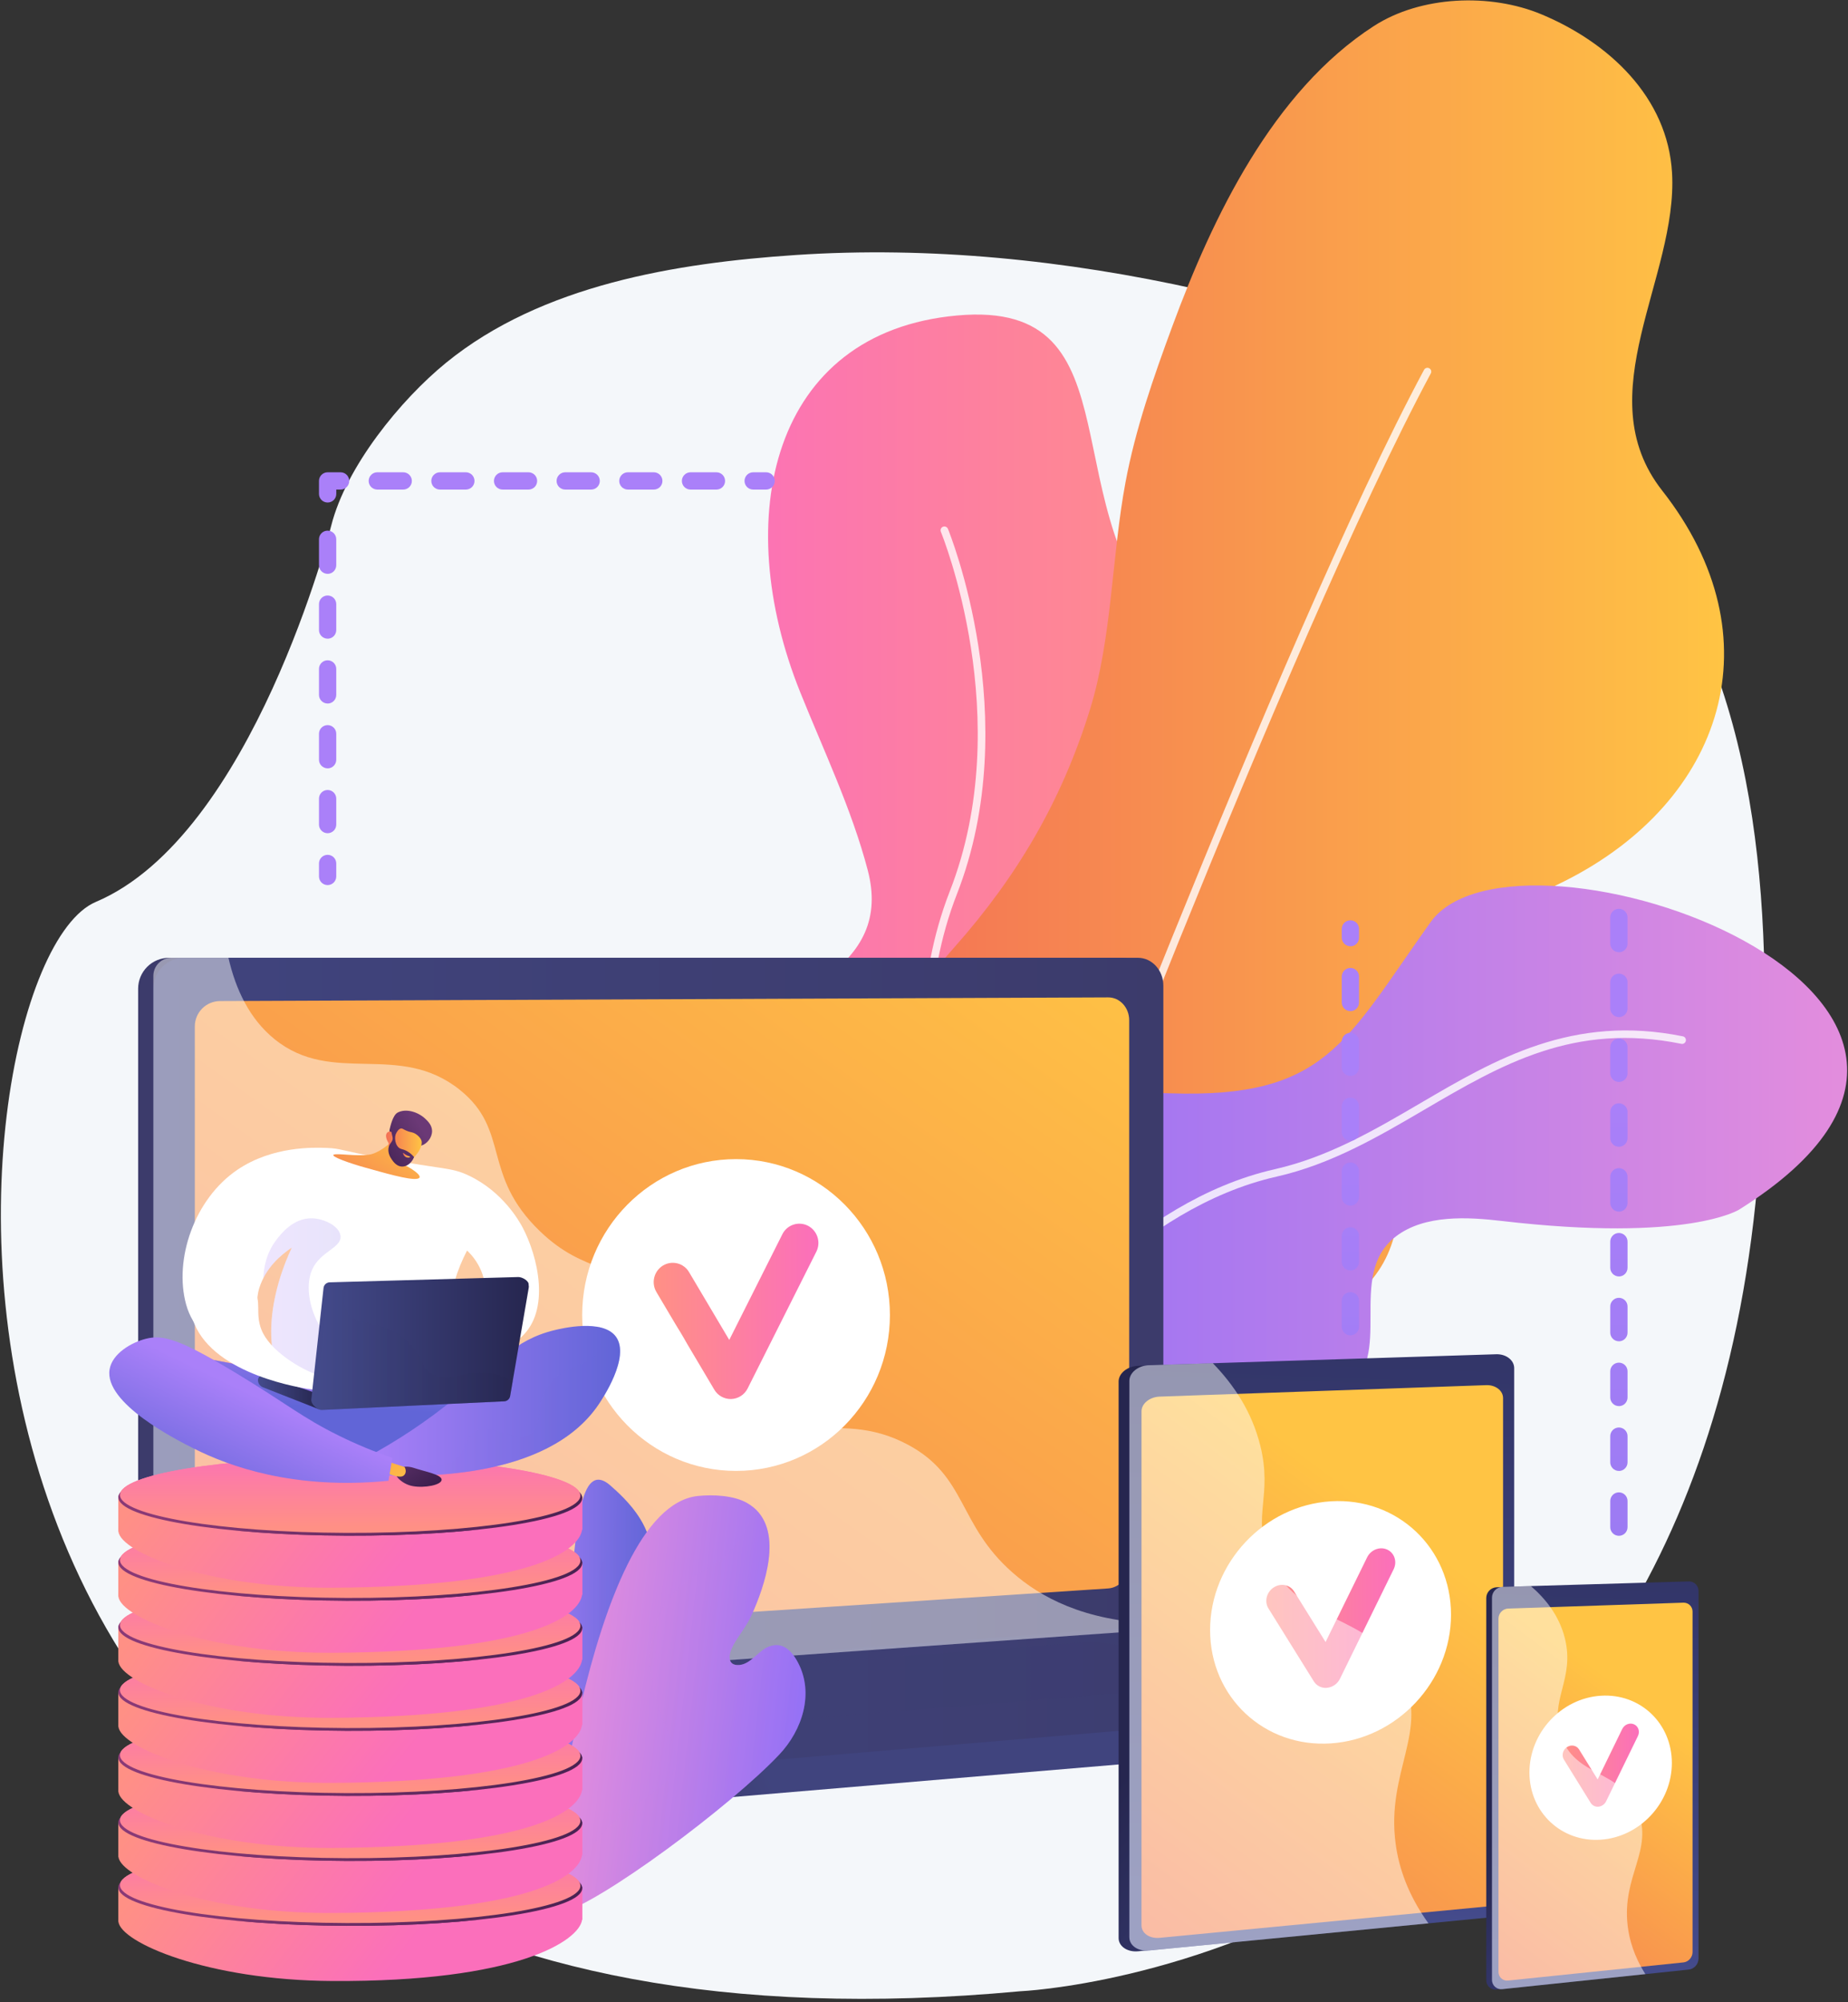 <svg width="326" height="353" viewBox="0 0 326 353" fill="none" xmlns="http://www.w3.org/2000/svg">
<rect x="0" y="0" width="326" height="353" fill="#333333" stroke="none"/>
<path d="M211.434 51.061C188.162 45.869 163.966 43.38 140.308 44.967C119.34 46.373 95.572 50.21 78.699 63.954C70.658 70.504 61.069 82.275 58.438 92.659C58.438 92.659 44.593 147.314 16.904 159.026C-10.785 170.738 -30.014 370.619 179.964 351.099C179.964 351.099 303.294 345.984 310.72 198.652C312.513 163.062 311.511 123.936 290.021 94.176C273.554 71.371 250.481 61.231 223.965 54.136C219.826 53.027 215.649 52.002 211.434 51.061Z" fill="#F4F7FA"/>
<path d="M166.124 236.25L166.326 236.282C177.287 238.033 191.025 236.81 199.903 229.515C204.58 225.671 207.749 220.607 208.721 214.597C209.298 211.036 209.612 207.278 209.051 203.696C208.468 199.945 207.017 196.327 205.15 193.028C204.096 191.19 202.929 189.418 201.657 187.723C198.041 182.873 189.5 176.059 193.46 169.182C195.854 165.024 201.373 162.465 205.019 159.55C212.81 153.319 218.407 144.335 218.485 134.077C218.547 126.017 213.494 118.039 207.794 112.621C184.594 90.572 201.685 52.65 168.829 55.628C135.972 58.607 128.847 91.401 141.15 122.016C145.269 132.265 150.278 142.743 153.081 153.456C155.281 161.888 152.172 167.72 145.304 172.702C141.609 175.382 136.209 177.211 133 180.369C125.83 187.425 120.086 197.315 121.798 207.666C123.495 217.934 132.247 225.476 141.472 229.377C149.452 232.751 157.593 234.88 166.124 236.25Z" fill="url(#paint0_linear_2637_9158)"/>
<g style="mix-blend-mode:soft-light" opacity="0.8">
<g style="mix-blend-mode:soft-light">
<path d="M169.994 227.441C170.072 227.441 170.151 227.427 170.225 227.399C170.308 227.369 170.384 227.322 170.45 227.262C170.515 227.203 170.568 227.13 170.605 227.05C170.643 226.97 170.664 226.883 170.668 226.794C170.671 226.705 170.658 226.617 170.627 226.534C170.489 226.153 156.879 188.141 168.795 157.679C180.909 126.718 167.357 93.573 167.22 93.242C167.151 93.077 167.019 92.945 166.853 92.877C166.688 92.809 166.502 92.809 166.336 92.879C166.171 92.948 166.04 93.079 165.971 93.245C165.903 93.411 165.904 93.597 165.973 93.762C166.109 94.092 179.449 126.744 167.537 157.186C155.428 188.132 169.218 226.612 169.359 226.997C169.407 227.127 169.493 227.239 169.606 227.319C169.72 227.398 169.855 227.441 169.994 227.441Z" fill="white"/>
</g>
</g>
<path d="M159.195 179.155C161.925 174.863 164.996 170.799 168.38 167.001C179.481 154.484 187.274 141.195 192.261 125.163C196.188 112.534 196.104 98.094 198.542 85.055C200.307 75.606 203.506 66.463 206.831 57.465C213.91 38.311 224.538 16.087 242.368 4.584C250.626 -0.742 262.87 -1.268 271.976 2.548C283.774 7.491 294.206 17.121 294.962 30.511C296.003 48.925 279.919 69.567 293.22 86.5C313.589 112.428 304.068 141.233 276.063 155.332C266.935 159.926 256.245 164.185 248.621 171.242C240.973 178.319 245.531 190.394 246.382 199.36C247.179 207.772 248.058 217.545 242.696 224.738C233.652 236.873 211.811 242.161 197.614 243.36C183.877 244.52 168.267 243.003 158.646 232.004C144.15 215.431 148.882 195.478 159.195 179.155Z" fill="url(#paint1_linear_2637_9158)"/>
<g style="mix-blend-mode:soft-light" opacity="0.8">
<g style="mix-blend-mode:soft-light">
<path d="M181.553 231.943C181.69 231.942 181.824 231.9 181.937 231.821C182.05 231.743 182.136 231.632 182.184 231.503C182.629 230.324 227.05 113.098 252.396 65.858C252.44 65.779 252.469 65.693 252.479 65.604C252.49 65.514 252.482 65.424 252.457 65.337C252.432 65.251 252.39 65.17 252.334 65.1C252.277 65.03 252.207 64.972 252.128 64.93C252.048 64.887 251.961 64.861 251.871 64.852C251.782 64.844 251.691 64.853 251.606 64.881C251.52 64.908 251.44 64.952 251.371 65.01C251.303 65.068 251.247 65.14 251.206 65.22C225.818 112.537 181.368 229.845 180.921 231.024C180.89 231.107 180.875 231.195 180.877 231.284C180.88 231.373 180.9 231.46 180.937 231.541C180.973 231.622 181.025 231.694 181.09 231.755C181.155 231.816 181.231 231.863 181.314 231.894C181.39 231.925 181.471 231.942 181.553 231.943Z" fill="white"/>
</g>
</g>
<path d="M200.752 248.524C197.795 248.105 194.849 247.62 191.914 247.149C183.712 245.829 173.547 243.278 170.973 234.127C170.238 231.52 171.503 226.868 171.808 224.158C172.118 221.399 172.511 218.64 173.153 215.937C174.039 212.198 175.463 208.687 177.305 205.325C180.494 199.496 184.15 195.115 190.942 193.796C195.899 192.833 201.391 192.609 206.428 192.774C233.891 193.675 237.268 183.77 252.349 162.611C267.431 141.451 366.703 175.666 306.825 213.259C306.825 213.259 297.821 219.112 264.956 215.285C258.945 214.585 251.342 214.12 246.245 218.008C237.257 224.865 246.295 239.398 237.219 245.101C231.927 248.426 223.422 249.403 217.342 249.636C211.793 249.85 206.258 249.303 200.752 248.524Z" fill="url(#paint2_linear_2637_9158)"/>
<g style="mix-blend-mode:soft-light" opacity="0.8">
<g style="mix-blend-mode:soft-light">
<path d="M182.421 237.195C182.528 237.196 182.634 237.171 182.73 237.122C182.825 237.074 182.908 237.004 182.971 236.917C183.144 236.678 200.528 213.043 225.194 207.464C234.841 205.282 243.18 200.399 251.244 195.676C264.843 187.714 277.687 180.191 296.643 184.057C296.813 184.079 296.984 184.037 297.123 183.938C297.263 183.838 297.359 183.69 297.393 183.523C297.428 183.356 297.397 183.181 297.308 183.036C297.219 182.89 297.078 182.783 296.914 182.737C277.447 178.768 263.781 186.774 250.562 194.515C242.586 199.186 234.339 204.015 224.896 206.152C199.727 211.845 182.053 235.885 181.878 236.128C181.804 236.229 181.76 236.349 181.751 236.473C181.741 236.598 181.766 236.722 181.823 236.833C181.88 236.944 181.967 237.037 182.073 237.102C182.18 237.167 182.303 237.201 182.428 237.2L182.421 237.195Z" fill="white"/>
</g>
</g>
<path d="M285.585 270.795C285.181 270.794 284.793 270.634 284.507 270.348C284.222 270.062 284.061 269.674 284.061 269.27V264.697C284.056 264.494 284.091 264.291 284.165 264.101C284.239 263.912 284.351 263.739 284.493 263.593C284.635 263.447 284.805 263.331 284.992 263.252C285.18 263.173 285.382 263.132 285.585 263.132C285.789 263.132 285.99 263.173 286.178 263.252C286.366 263.331 286.535 263.447 286.677 263.593C286.819 263.739 286.931 263.912 287.005 264.101C287.079 264.291 287.114 264.494 287.109 264.697V269.27C287.109 269.47 287.069 269.669 286.993 269.854C286.916 270.038 286.804 270.207 286.662 270.348C286.521 270.49 286.353 270.602 286.168 270.678C285.983 270.755 285.785 270.795 285.585 270.795ZM285.585 259.356C285.181 259.356 284.793 259.196 284.507 258.91C284.222 258.625 284.061 258.237 284.061 257.833V253.26C284.056 253.057 284.091 252.854 284.165 252.664C284.239 252.475 284.351 252.302 284.493 252.156C284.635 252.01 284.805 251.894 284.992 251.815C285.18 251.736 285.382 251.695 285.585 251.695C285.789 251.695 285.99 251.736 286.178 251.815C286.366 251.894 286.535 252.01 286.677 252.156C286.819 252.302 286.931 252.475 287.005 252.664C287.079 252.854 287.114 253.057 287.109 253.26V257.833C287.11 258.034 287.071 258.233 286.994 258.418C286.918 258.604 286.806 258.772 286.664 258.914C286.523 259.056 286.354 259.169 286.169 259.246C285.984 259.323 285.785 259.362 285.585 259.362V259.356ZM285.585 247.925C285.181 247.925 284.793 247.764 284.507 247.478C284.222 247.192 284.061 246.805 284.061 246.401V241.828C284.056 241.624 284.091 241.422 284.165 241.232C284.239 241.042 284.351 240.869 284.493 240.723C284.635 240.578 284.805 240.462 284.992 240.382C285.18 240.303 285.382 240.262 285.585 240.262C285.789 240.262 285.99 240.303 286.178 240.382C286.366 240.462 286.535 240.578 286.677 240.723C286.819 240.869 286.931 241.042 287.005 241.232C287.079 241.422 287.114 241.624 287.109 241.828V246.401C287.11 246.601 287.071 246.8 286.994 246.986C286.918 247.171 286.806 247.34 286.664 247.482C286.523 247.624 286.354 247.737 286.169 247.814C285.984 247.891 285.785 247.931 285.585 247.931V247.925ZM285.585 236.494C285.181 236.493 284.793 236.333 284.507 236.047C284.222 235.761 284.061 235.373 284.061 234.969V230.396C284.056 230.193 284.091 229.99 284.165 229.8C284.239 229.611 284.351 229.438 284.493 229.292C284.635 229.146 284.805 229.03 284.992 228.951C285.18 228.872 285.382 228.831 285.585 228.831C285.789 228.831 285.99 228.872 286.178 228.951C286.366 229.03 286.535 229.146 286.677 229.292C286.819 229.438 286.931 229.611 287.005 229.8C287.079 229.99 287.114 230.193 287.109 230.396V234.969C287.11 235.17 287.071 235.369 286.994 235.554C286.918 235.74 286.806 235.909 286.664 236.051C286.523 236.193 286.354 236.306 286.169 236.383C285.984 236.459 285.785 236.499 285.585 236.499V236.494ZM285.585 225.061C285.384 225.061 285.186 225.022 285.001 224.945C284.817 224.868 284.649 224.756 284.507 224.615C284.366 224.473 284.253 224.305 284.177 224.12C284.101 223.935 284.061 223.737 284.061 223.537V218.965C284.056 218.761 284.091 218.559 284.165 218.369C284.239 218.179 284.351 218.006 284.493 217.861C284.635 217.715 284.805 217.599 284.992 217.52C285.18 217.44 285.382 217.4 285.585 217.4C285.789 217.4 285.99 217.44 286.178 217.52C286.366 217.599 286.535 217.715 286.677 217.861C286.819 218.006 286.931 218.179 287.005 218.369C287.079 218.559 287.114 218.761 287.109 218.965V223.537C287.11 223.737 287.071 223.936 286.995 224.122C286.919 224.308 286.806 224.476 286.665 224.618C286.523 224.761 286.355 224.873 286.169 224.95C285.984 225.027 285.785 225.067 285.585 225.067V225.061ZM285.585 213.63C285.181 213.629 284.793 213.469 284.507 213.183C284.222 212.897 284.061 212.509 284.061 212.105V207.532C284.056 207.329 284.091 207.126 284.165 206.936C284.239 206.747 284.351 206.574 284.493 206.428C284.635 206.282 284.805 206.166 284.992 206.087C285.18 206.008 285.382 205.967 285.585 205.967C285.789 205.967 285.99 206.008 286.178 206.087C286.366 206.166 286.535 206.282 286.677 206.428C286.819 206.574 286.931 206.747 287.005 206.936C287.079 207.126 287.114 207.329 287.109 207.532V212.114C287.108 212.518 286.947 212.905 286.661 213.19C286.376 213.475 285.988 213.635 285.585 213.635V213.63ZM285.585 202.197C285.181 202.197 284.793 202.037 284.507 201.751C284.222 201.465 284.061 201.078 284.061 200.674V196.101C284.056 195.897 284.091 195.695 284.165 195.505C284.239 195.315 284.351 195.142 284.493 194.997C284.635 194.851 284.805 194.735 284.992 194.656C285.18 194.576 285.382 194.536 285.585 194.536C285.789 194.536 285.99 194.576 286.178 194.656C286.366 194.735 286.535 194.851 286.677 194.997C286.819 195.142 286.931 195.315 287.005 195.505C287.079 195.695 287.114 195.897 287.109 196.101V200.676C287.109 200.876 287.07 201.075 286.994 201.26C286.917 201.445 286.805 201.614 286.664 201.756C286.522 201.897 286.354 202.01 286.169 202.087C285.983 202.163 285.785 202.203 285.585 202.203V202.197ZM285.585 190.766C285.181 190.765 284.793 190.605 284.507 190.319C284.222 190.033 284.061 189.645 284.061 189.241V184.674C284.056 184.47 284.091 184.268 284.165 184.078C284.239 183.888 284.351 183.715 284.493 183.57C284.635 183.424 284.805 183.308 284.992 183.228C285.18 183.149 285.382 183.108 285.585 183.108C285.789 183.108 285.99 183.149 286.178 183.228C286.366 183.308 286.535 183.424 286.677 183.57C286.819 183.715 286.931 183.888 287.005 184.078C287.079 184.268 287.114 184.47 287.109 184.674V189.247C287.109 189.447 287.069 189.645 286.993 189.83C286.916 190.015 286.804 190.183 286.662 190.325C286.521 190.466 286.353 190.579 286.168 190.655C285.983 190.732 285.785 190.771 285.585 190.771V190.766ZM285.585 179.334C285.181 179.334 284.793 179.173 284.507 178.887C284.222 178.602 284.061 178.214 284.061 177.81V173.237C284.056 173.033 284.091 172.831 284.165 172.641C284.239 172.451 284.351 172.279 284.493 172.133C284.635 171.987 284.805 171.871 284.992 171.792C285.18 171.712 285.382 171.672 285.585 171.672C285.789 171.672 285.99 171.712 286.178 171.792C286.366 171.871 286.535 171.987 286.677 172.133C286.819 172.279 286.931 172.451 287.005 172.641C287.079 172.831 287.114 173.033 287.109 173.237V177.81C287.11 178.01 287.071 178.209 286.994 178.395C286.918 178.58 286.806 178.749 286.664 178.891C286.523 179.033 286.354 179.146 286.169 179.223C285.984 179.3 285.785 179.34 285.585 179.34V179.334ZM285.585 167.896C285.384 167.896 285.186 167.857 285.001 167.78C284.817 167.703 284.649 167.591 284.507 167.45C284.366 167.308 284.253 167.14 284.177 166.955C284.101 166.77 284.061 166.572 284.061 166.372V161.8C284.056 161.596 284.091 161.394 284.165 161.204C284.239 161.014 284.351 160.842 284.493 160.696C284.635 160.55 284.805 160.434 284.992 160.355C285.18 160.275 285.382 160.235 285.585 160.235C285.789 160.235 285.99 160.275 286.178 160.355C286.366 160.434 286.535 160.55 286.677 160.696C286.819 160.842 286.931 161.014 287.005 161.204C287.079 161.394 287.114 161.596 287.109 161.8V166.372C287.111 166.573 287.072 166.772 286.996 166.959C286.92 167.145 286.808 167.314 286.667 167.457C286.525 167.6 286.356 167.713 286.171 167.79C285.985 167.868 285.786 167.907 285.585 167.907V167.896Z" fill="url(#paint3_linear_2637_9158)"/>
<path d="M279.236 298.272L27.05 296.073V302.571C27.05 304.331 28.149 305.834 29.64 306.102L100.95 318.906C101.794 319.058 102.654 319.098 103.508 319.026L276.496 304.432C278.035 304.301 279.236 302.797 279.236 300.984V298.272Z" fill="url(#paint4_linear_2637_9158)"/>
<path d="M198.054 287.737L29.826 299.626C26.814 299.838 24.367 297.578 24.367 294.577V174.312C24.371 172.868 24.948 171.484 25.971 170.465C26.995 169.446 28.381 168.875 29.826 168.877H198.054C200.534 168.877 202.54 171.077 202.54 173.791V282.508C202.54 285.221 200.539 287.561 198.054 287.737Z" fill="url(#paint5_linear_2637_9158)"/>
<path d="M200.736 287.737L32.508 299.626C29.497 299.838 27.05 297.578 27.05 294.577V174.312C27.053 172.868 27.63 171.484 28.654 170.465C29.677 169.446 31.064 168.875 32.508 168.877H200.736C203.217 168.877 205.222 171.077 205.222 173.791V282.508C205.222 285.221 203.217 287.561 200.736 287.737Z" fill="url(#paint6_linear_2637_9158)"/>
<path d="M195.496 280.073L38.808 290.4C36.358 290.561 34.368 288.706 34.368 286.255V180.964C34.37 179.786 34.838 178.656 35.669 177.821C36.501 176.986 37.629 176.514 38.808 176.508L195.496 175.86C197.541 175.851 199.196 177.654 199.196 179.886V275.79C199.196 278.019 197.541 279.938 195.496 280.073Z" fill="url(#paint7_linear_2637_9158)"/>
<path d="M196.539 287.198L27.05 299.712L100.95 312.973C101.794 313.126 102.654 313.166 103.508 313.094L279.236 298.272L199.235 287.283C198.342 287.161 197.438 287.132 196.539 287.198Z" fill="url(#paint8_linear_2637_9158)"/>
<path d="M129.845 259.353C144.835 259.353 156.987 247.046 156.987 231.864C156.987 216.683 144.835 204.376 129.845 204.376C114.854 204.376 102.702 216.683 102.702 231.864C102.702 247.046 114.854 259.353 129.845 259.353Z" fill="white"/>
<path d="M128.889 246.677C128.307 246.675 127.735 246.523 127.23 246.233C126.725 245.944 126.305 245.528 126.009 245.027L115.798 227.813C115.338 227.039 115.201 226.116 115.416 225.242C115.631 224.368 116.182 223.614 116.948 223.143C117.326 222.913 117.746 222.761 118.184 222.695C118.621 222.63 119.068 222.652 119.497 222.76C119.926 222.868 120.329 223.061 120.682 223.327C121.036 223.592 121.334 223.926 121.557 224.308L128.646 236.257L138.016 217.617C138.213 217.221 138.486 216.867 138.821 216.577C139.155 216.287 139.544 216.066 139.964 215.928C140.385 215.789 140.828 215.735 141.27 215.77C141.711 215.804 142.141 215.926 142.535 216.128C143.332 216.545 143.933 217.259 144.208 218.115C144.483 218.972 144.41 219.902 144.005 220.705L131.884 244.818C131.615 245.357 131.206 245.814 130.699 246.14C130.193 246.467 129.608 246.652 129.006 246.674C128.967 246.677 128.928 246.677 128.889 246.677Z" fill="url(#paint9_linear_2637_9158)"/>
<path style="mix-blend-mode:multiply" opacity="0.3" d="M51.781 300.026L192.886 289.453L236.557 295.404L96.666 306.706L51.781 300.026Z" fill="url(#paint10_linear_2637_9158)"/>
<g style="mix-blend-mode:soft-light" opacity="0.48">
<path d="M160.205 254.753C147.236 247.775 137.038 256.617 127.197 247.893C121.231 242.604 124.16 238.655 116.818 230.756C108.686 222.002 103.393 224.945 95.221 217.063C84.889 207.101 90.052 199.35 81.156 192.197C70.358 183.52 58.72 191.552 48.435 183.23C44.002 179.641 41.57 174.423 40.297 168.874H30.243C29.398 168.874 28.586 169.21 27.988 169.808C27.39 170.406 27.054 171.217 27.054 172.063V296.727C27.048 297.137 27.129 297.544 27.29 297.921C27.451 298.299 27.69 298.638 27.991 298.917C28.291 299.196 28.647 299.41 29.035 299.543C29.423 299.676 29.835 299.727 30.243 299.691L201.696 287.52C202.538 287.461 203.283 286.97 203.763 286.258C191.212 285.8 183.501 281.592 178.577 277.239C168.93 268.739 170.603 260.347 160.205 254.753Z" fill="white"/>
</g>
<path d="M265.255 241.34V335.235C265.255 336.639 263.715 337.05 261.976 337.22L201.695 343.96L200.774 344.051C198.882 344.234 197.331 343.184 197.331 341.717V243.602C197.331 242.134 198.882 240.885 200.774 240.825L202.024 240.785L262.514 240.984C264.26 240.929 265.255 239.939 265.255 241.34Z" fill="url(#paint11_linear_2637_9158)"/>
<path d="M267.114 241.234V335.103C267.114 336.506 265.692 337.793 263.95 337.962L202.669 343.914C200.778 344.098 199.227 343.049 199.227 341.582V243.493C199.227 242.026 200.778 240.776 202.669 240.717L263.95 238.781C265.692 238.73 267.114 239.829 267.114 241.234Z" fill="url(#paint12_linear_2637_9158)"/>
<path d="M265.15 246.509V333.492C265.15 334.802 263.819 336.002 262.192 336.159L204.568 341.681C202.808 341.849 201.368 340.869 201.368 339.503V248.848C201.368 247.481 202.81 246.313 204.568 246.251L262.192 244.229C263.819 244.171 265.15 245.198 265.15 246.509Z" fill="url(#paint13_linear_2637_9158)"/>
<path d="M255.97 284.702C255.97 296.452 246.5 306.611 234.784 307.394C223.027 308.18 213.468 299.234 213.468 287.41C213.468 275.586 223.027 265.422 234.784 264.709C246.499 264.001 255.97 272.952 255.97 284.702Z" fill="white"/>
<path d="M234.034 297.603C233.59 297.639 233.144 297.552 232.746 297.352C232.348 297.152 232.012 296.847 231.774 296.47L223.763 283.602C223.013 282.392 223.417 280.742 224.666 279.914C225.915 279.086 227.534 279.386 228.284 280.592L233.841 289.521L241.171 274.591C241.831 273.251 243.409 272.637 244.7 273.217C245.991 273.798 246.505 275.355 245.847 276.694L236.375 296.003C236.164 296.436 235.846 296.809 235.453 297.087C235.059 297.365 234.601 297.539 234.122 297.592L234.034 297.603Z" fill="url(#paint14_linear_2637_9158)"/>
<g style="mix-blend-mode:soft-light" opacity="0.48">
<g style="mix-blend-mode:soft-light">
<path d="M247.305 295.25C241.729 284.061 228.699 286.732 223.804 274.53C220.884 267.251 224.519 263.798 222.33 254.919C220.849 248.909 217.614 244.121 213.95 240.36L202.669 240.717C200.778 240.777 199.228 242.025 199.228 243.493V341.581C199.228 343.049 200.778 344.098 202.669 343.914L251.984 339.125C248.333 334.05 246.77 329.277 246.206 325.136C244.458 312.292 252.256 305.187 247.305 295.25Z" fill="white"/>
</g>
</g>
<path d="M298.634 280.606V345.404C298.634 346.373 297.806 346.642 296.866 346.741L264.518 350.745L264.025 350.797C263.793 350.827 263.557 350.808 263.334 350.739C263.11 350.67 262.904 350.554 262.73 350.398C262.555 350.243 262.416 350.051 262.323 349.837C262.229 349.623 262.182 349.391 262.186 349.157V281.752C262.191 281.261 262.385 280.791 262.728 280.44C263.07 280.089 263.535 279.883 264.025 279.865L264.692 279.845L297.159 280.343C298.093 280.315 298.634 279.642 298.634 280.606Z" fill="url(#paint15_linear_2637_9158)"/>
<path d="M299.632 280.543V345.332C299.632 346.301 298.862 347.174 297.926 347.273L265.033 350.725C264.802 350.755 264.566 350.735 264.343 350.666C264.12 350.597 263.914 350.481 263.739 350.325C263.565 350.169 263.426 349.978 263.332 349.764C263.238 349.55 263.192 349.318 263.196 349.085V281.688C263.201 281.198 263.395 280.729 263.737 280.377C264.079 280.026 264.543 279.82 265.033 279.802L297.926 278.832C298.152 278.828 298.376 278.87 298.585 278.955C298.794 279.04 298.984 279.166 299.143 279.325C299.302 279.485 299.428 279.675 299.512 279.884C299.596 280.094 299.637 280.318 299.632 280.543Z" fill="url(#paint16_linear_2637_9158)"/>
<path d="M298.577 284.171V344.201C298.577 345.106 297.861 345.92 296.983 346.012L266.053 349.21C265.837 349.238 265.618 349.219 265.41 349.154C265.202 349.09 265.01 348.981 264.848 348.836C264.685 348.691 264.556 348.513 264.469 348.313C264.382 348.114 264.338 347.898 264.342 347.68V285.383C264.348 284.927 264.529 284.49 264.847 284.163C265.165 283.835 265.597 283.642 266.053 283.624L296.983 282.584C297.193 282.58 297.402 282.618 297.597 282.696C297.792 282.774 297.969 282.89 298.118 283.038C298.267 283.187 298.384 283.363 298.463 283.558C298.542 283.753 298.58 283.961 298.577 284.171Z" fill="url(#paint17_linear_2637_9158)"/>
<path d="M294.928 310.849C294.928 317.846 289.319 323.903 282.391 324.376C275.462 324.849 269.803 319.548 269.803 312.525C269.803 305.501 275.445 299.437 282.391 298.991C289.336 298.546 294.928 303.852 294.928 310.849Z" fill="white"/>
<path d="M281.945 318.556C281.683 318.577 281.419 318.525 281.184 318.407C280.949 318.288 280.751 318.108 280.611 317.884L275.882 310.249C275.442 309.534 275.678 308.552 276.415 308.056C277.152 307.56 278.11 307.737 278.552 308.452L281.836 313.752L286.171 304.859C286.56 304.06 287.49 303.692 288.26 304.035C289.03 304.378 289.328 305.303 288.939 306.101L283.33 317.603C283.206 317.861 283.019 318.083 282.786 318.249C282.553 318.415 282.282 318.519 281.998 318.552L281.945 318.556Z" fill="url(#paint18_linear_2637_9158)"/>
<g style="mix-blend-mode:soft-light" opacity="0.48">
<g style="mix-blend-mode:soft-light">
<path d="M288.942 319.346C285.941 311.8 277.851 313.583 275.33 305.955C273.272 299.73 277.848 296.082 276.057 288.875C275.052 284.83 272.579 281.826 270.051 279.652L265.037 279.801C264.547 279.819 264.082 280.025 263.74 280.376C263.398 280.727 263.204 281.197 263.199 281.687V349.083C263.195 349.317 263.242 349.549 263.336 349.763C263.43 349.977 263.568 350.168 263.743 350.324C263.917 350.479 264.123 350.595 264.346 350.664C264.569 350.733 264.805 350.753 265.037 350.723L290.255 348.077C288.231 344.888 287.418 341.971 287.131 339.55C286.085 330.741 291.693 326.26 288.942 319.346Z" fill="white"/>
</g>
</g>
<path d="M238.219 235.449C237.815 235.448 237.427 235.288 237.141 235.002C236.856 234.716 236.695 234.329 236.695 233.924V229.351C236.695 228.947 236.855 228.559 237.141 228.274C237.427 227.988 237.815 227.827 238.219 227.827C238.623 227.827 239.011 227.988 239.297 228.274C239.583 228.559 239.743 228.947 239.743 229.351V233.924C239.743 234.329 239.583 234.716 239.297 235.002C239.011 235.288 238.623 235.449 238.219 235.449ZM238.219 224.011C237.815 224.011 237.427 223.85 237.141 223.564C236.855 223.278 236.695 222.891 236.695 222.486V217.914C236.695 217.51 236.855 217.122 237.141 216.837C237.427 216.551 237.815 216.39 238.219 216.39C238.623 216.39 239.011 216.551 239.297 216.837C239.583 217.122 239.743 217.51 239.743 217.914V222.486C239.744 222.687 239.705 222.886 239.629 223.072C239.553 223.257 239.441 223.426 239.299 223.568C239.157 223.71 238.989 223.823 238.804 223.9C238.618 223.977 238.42 224.016 238.219 224.016V224.011ZM238.219 212.579C237.815 212.579 237.427 212.418 237.141 212.133C236.856 211.847 236.695 211.459 236.695 211.055V206.482C236.695 206.282 236.734 206.084 236.811 205.899C236.887 205.714 237 205.546 237.141 205.404C237.283 205.263 237.451 205.15 237.636 205.074C237.821 204.997 238.019 204.958 238.219 204.958C238.419 204.958 238.617 204.997 238.802 205.074C238.987 205.15 239.155 205.263 239.297 205.404C239.438 205.546 239.551 205.714 239.627 205.899C239.704 206.084 239.743 206.282 239.743 206.482V211.055C239.744 211.256 239.705 211.454 239.629 211.64C239.553 211.826 239.44 211.994 239.299 212.136C239.157 212.279 238.989 212.391 238.804 212.468C238.618 212.545 238.42 212.585 238.219 212.585V212.579ZM238.219 201.141C237.815 201.141 237.427 200.981 237.141 200.695C236.855 200.409 236.695 200.021 236.695 199.617V195.056C236.695 194.652 236.855 194.264 237.141 193.978C237.427 193.692 237.815 193.532 238.219 193.532C238.623 193.532 239.011 193.692 239.297 193.978C239.583 194.264 239.743 194.652 239.743 195.056V199.628C239.743 199.828 239.704 200.026 239.628 200.211C239.551 200.396 239.439 200.565 239.297 200.706C239.156 200.848 238.987 200.96 238.802 201.037C238.617 201.113 238.419 201.152 238.219 201.152V201.141ZM238.219 189.71C237.815 189.71 237.427 189.549 237.141 189.263C236.856 188.977 236.695 188.59 236.695 188.185V183.629C236.695 183.429 236.734 183.231 236.811 183.046C236.887 182.861 237 182.693 237.141 182.551C237.283 182.41 237.451 182.297 237.636 182.221C237.821 182.144 238.019 182.105 238.219 182.105C238.419 182.105 238.617 182.144 238.802 182.221C238.987 182.297 239.155 182.41 239.297 182.551C239.438 182.693 239.551 182.861 239.627 183.046C239.704 183.231 239.743 183.429 239.743 183.629V188.202C239.742 188.605 239.581 188.992 239.295 189.276C239.009 189.561 238.622 189.721 238.219 189.721V189.71ZM238.219 178.278C237.815 178.278 237.427 178.117 237.141 177.832C236.856 177.546 236.695 177.158 236.695 176.754V172.191C236.695 171.991 236.734 171.793 236.811 171.608C236.887 171.423 237 171.255 237.141 171.113C237.283 170.972 237.451 170.859 237.636 170.783C237.821 170.706 238.019 170.667 238.219 170.667C238.419 170.667 238.617 170.706 238.802 170.783C238.987 170.859 239.155 170.972 239.297 171.113C239.438 171.255 239.551 171.423 239.627 171.608C239.704 171.793 239.743 171.991 239.743 172.191V176.764C239.743 176.964 239.704 177.163 239.628 177.348C239.551 177.533 239.439 177.701 239.297 177.843C239.156 177.984 238.988 178.097 238.803 178.173C238.617 178.25 238.419 178.289 238.219 178.289V178.278ZM238.219 166.84C237.815 166.84 237.427 166.68 237.141 166.394C236.855 166.108 236.695 165.72 236.695 165.316V163.792C236.695 163.591 236.734 163.393 236.811 163.208C236.887 163.023 237 162.855 237.141 162.714C237.283 162.572 237.451 162.46 237.636 162.383C237.821 162.307 238.019 162.267 238.219 162.267C238.419 162.267 238.617 162.307 238.802 162.383C238.987 162.46 239.155 162.572 239.297 162.714C239.438 162.855 239.551 163.023 239.627 163.208C239.704 163.393 239.743 163.591 239.743 163.792V165.316C239.746 165.518 239.708 165.718 239.632 165.905C239.557 166.092 239.445 166.262 239.303 166.405C239.161 166.548 238.992 166.662 238.806 166.74C238.62 166.817 238.421 166.857 238.219 166.857V166.84Z" fill="url(#paint19_linear_2637_9158)"/>
<path d="M57.794 156.058C57.39 156.058 57.002 155.897 56.716 155.611C56.431 155.325 56.27 154.938 56.27 154.533V152.247C56.27 151.843 56.43 151.455 56.716 151.169C57.002 150.883 57.39 150.723 57.794 150.723C58.198 150.723 58.586 150.883 58.872 151.169C59.158 151.455 59.318 151.843 59.318 152.247V154.533C59.318 154.938 59.157 155.325 58.871 155.611C58.586 155.897 58.198 156.058 57.794 156.058Z" fill="url(#paint20_linear_2637_9158)"/>
<path d="M57.794 146.913C57.39 146.913 57.002 146.752 56.716 146.466C56.431 146.18 56.27 145.793 56.27 145.389V140.816C56.27 140.411 56.43 140.024 56.716 139.738C57.002 139.452 57.39 139.291 57.794 139.291C58.198 139.291 58.586 139.452 58.872 139.738C59.158 140.024 59.318 140.411 59.318 140.816V145.389C59.318 145.793 59.157 146.18 58.871 146.466C58.586 146.752 58.198 146.913 57.794 146.913ZM57.794 135.475C57.39 135.475 57.002 135.314 56.716 135.028C56.43 134.743 56.27 134.355 56.27 133.951V129.377C56.27 128.973 56.43 128.585 56.716 128.3C57.002 128.014 57.39 127.853 57.794 127.853C58.198 127.853 58.586 128.014 58.872 128.3C59.158 128.585 59.318 128.973 59.318 129.377V133.951C59.319 134.151 59.28 134.35 59.204 134.536C59.127 134.721 59.015 134.89 58.874 135.032C58.732 135.174 58.564 135.287 58.379 135.364C58.193 135.441 57.995 135.48 57.794 135.48V135.475ZM57.794 124.043C57.39 124.043 57.002 123.882 56.716 123.597C56.431 123.311 56.27 122.923 56.27 122.519V117.946C56.27 117.542 56.43 117.154 56.716 116.868C57.002 116.582 57.39 116.422 57.794 116.422C58.198 116.422 58.586 116.582 58.872 116.868C59.158 117.154 59.318 117.542 59.318 117.946V122.519C59.319 122.72 59.28 122.918 59.203 123.104C59.127 123.289 59.015 123.458 58.873 123.6C58.732 123.742 58.563 123.855 58.378 123.932C58.193 124.009 57.995 124.049 57.794 124.049V124.043ZM57.794 112.611C57.39 112.611 57.002 112.45 56.716 112.164C56.43 111.879 56.27 111.491 56.27 111.087V106.52C56.27 106.116 56.43 105.728 56.716 105.442C57.002 105.156 57.39 104.996 57.794 104.996C58.198 104.996 58.586 105.156 58.872 105.442C59.158 105.728 59.318 106.116 59.318 106.52V111.092C59.318 111.496 59.158 111.884 58.872 112.17C58.586 112.456 58.198 112.616 57.794 112.616V112.611ZM57.794 101.179C57.39 101.179 57.002 101.018 56.716 100.733C56.431 100.447 56.27 100.059 56.27 99.655V95.088C56.27 94.683 56.43 94.296 56.716 94.01C57.002 93.724 57.39 93.563 57.794 93.563C58.198 93.563 58.586 93.724 58.872 94.01C59.158 94.296 59.318 94.683 59.318 95.088V99.661C59.318 100.065 59.157 100.452 58.871 100.738C58.586 101.024 58.198 101.185 57.794 101.185V101.179Z" fill="url(#paint21_linear_2637_9158)"/>
<path d="M57.794 88.605C57.39 88.605 57.002 88.445 56.716 88.159C56.43 87.873 56.27 87.485 56.27 87.081V84.799C56.27 84.395 56.431 84.007 56.716 83.721C57.002 83.435 57.39 83.275 57.794 83.274H60.08C60.485 83.274 60.872 83.435 61.158 83.721C61.444 84.007 61.605 84.394 61.605 84.799C61.605 85.203 61.444 85.591 61.158 85.877C60.872 86.162 60.485 86.323 60.08 86.323H59.324V87.085C59.323 87.285 59.283 87.484 59.206 87.668C59.129 87.853 59.016 88.021 58.874 88.162C58.732 88.303 58.563 88.415 58.378 88.491C58.193 88.567 57.994 88.606 57.794 88.605Z" fill="url(#paint22_linear_2637_9158)"/>
<path d="M126.384 86.323H121.813C121.408 86.323 121.021 86.162 120.735 85.877C120.449 85.591 120.288 85.203 120.288 84.799C120.288 84.394 120.449 84.007 120.735 83.721C121.021 83.435 121.408 83.274 121.813 83.274H126.384C126.789 83.274 127.176 83.435 127.462 83.721C127.748 84.007 127.909 84.394 127.909 84.799C127.909 85.203 127.748 85.591 127.462 85.877C127.176 86.162 126.789 86.323 126.384 86.323ZM115.335 86.323H110.762C110.357 86.323 109.97 86.162 109.684 85.877C109.398 85.591 109.237 85.203 109.237 84.799C109.237 84.394 109.398 84.007 109.684 83.721C109.97 83.435 110.357 83.274 110.762 83.274H115.335C115.739 83.274 116.127 83.435 116.413 83.721C116.698 84.007 116.859 84.394 116.859 84.799C116.859 85.203 116.698 85.591 116.413 85.877C116.127 86.162 115.739 86.323 115.335 86.323ZM104.284 86.323H99.711C99.306 86.323 98.919 86.162 98.633 85.877C98.347 85.591 98.186 85.203 98.186 84.799C98.186 84.394 98.347 84.007 98.633 83.721C98.919 83.435 99.306 83.274 99.711 83.274H104.284C104.688 83.274 105.076 83.435 105.362 83.721C105.648 84.007 105.808 84.394 105.808 84.799C105.808 85.203 105.648 85.591 105.362 85.877C105.076 86.162 104.688 86.323 104.284 86.323ZM93.233 86.323H88.66C88.256 86.323 87.868 86.162 87.582 85.877C87.296 85.591 87.135 85.203 87.135 84.799C87.135 84.394 87.296 84.007 87.582 83.721C87.868 83.435 88.256 83.274 88.66 83.274H93.233C93.637 83.274 94.025 83.435 94.311 83.721C94.597 84.007 94.757 84.394 94.757 84.799C94.757 85.203 94.597 85.591 94.311 85.877C94.025 86.162 93.637 86.323 93.233 86.323ZM82.182 86.323H77.609C77.205 86.323 76.817 86.162 76.531 85.877C76.245 85.591 76.085 85.203 76.085 84.799C76.085 84.394 76.245 84.007 76.531 83.721C76.817 83.435 77.205 83.274 77.609 83.274H82.182C82.586 83.274 82.974 83.435 83.26 83.721C83.546 84.007 83.706 84.394 83.706 84.799C83.706 85.203 83.546 85.591 83.26 85.877C82.974 86.162 82.586 86.323 82.182 86.323ZM71.131 86.323H66.558C66.154 86.323 65.766 86.162 65.48 85.877C65.194 85.591 65.034 85.203 65.034 84.799C65.034 84.394 65.194 84.007 65.48 83.721C65.766 83.435 66.154 83.274 66.558 83.274H71.131C71.535 83.274 71.923 83.435 72.209 83.721C72.495 84.007 72.655 84.394 72.655 84.799C72.655 85.203 72.495 85.591 72.209 85.877C71.923 86.162 71.535 86.323 71.131 86.323Z" fill="url(#paint23_linear_2637_9158)"/>
<path d="M135.15 86.323H132.863C132.459 86.323 132.071 86.162 131.786 85.877C131.5 85.591 131.339 85.203 131.339 84.799C131.339 84.394 131.5 84.007 131.786 83.721C132.071 83.435 132.459 83.274 132.863 83.274H135.15C135.554 83.274 135.942 83.435 136.228 83.721C136.514 84.007 136.674 84.394 136.674 84.799C136.674 85.203 136.514 85.591 136.228 85.877C135.942 86.162 135.554 86.323 135.15 86.323Z" fill="url(#paint24_linear_2637_9158)"/>
<path d="M114.261 281.261C111.301 291.16 97.476 342.521 96.761 338.232C96.761 338.232 92.218 338.642 90.956 328.883C90.829 327.893 90.737 326.806 90.683 325.6C90.113 312.468 90.911 262.631 95.922 269.922C100.933 277.214 100.431 281.966 101.275 273.904C102.118 265.841 103.235 257.986 107.723 261.963C107.979 262.191 108.236 262.423 108.493 262.659C112.756 266.571 117.052 271.934 114.261 281.261Z" fill="url(#paint25_linear_2637_9158)"/>
<path style="mix-blend-mode:multiply" opacity="0.3" d="M114.261 281.261C111.301 291.16 97.476 342.521 96.761 338.232C96.761 338.232 92.218 338.642 90.956 328.883C91.506 322.299 96.704 315.886 98.728 313.027C101.766 308.738 103.197 308.022 101.231 299.693C99.264 291.364 100.694 287.463 106.236 275.485C108.737 270.08 108.986 265.766 108.495 262.659C112.756 266.571 117.052 271.934 114.261 281.261Z" fill="url(#paint26_linear_2637_9158)"/>
<path d="M137.476 309.355C128.999 318.348 105.661 335.79 98.559 337.422C96.965 337.788 96.188 337.357 96.58 335.858C96.58 335.858 103.451 265.8 123.135 263.769C125.774 263.497 129.464 263.659 131.814 265.018C132.205 265.243 132.575 265.501 132.922 265.788C138.201 270.17 134.885 279.709 132.561 284.83C131.698 286.737 130.324 288.301 129.331 290.131C128.487 291.686 128.203 293.753 130.438 293.569C132.49 293.398 133.827 290.988 135.672 290.316C137.762 289.556 139.412 290.58 140.771 293.149C143.63 298.559 141.55 305.035 137.476 309.355Z" fill="url(#paint27_linear_2637_9158)"/>
<path style="mix-blend-mode:multiply" opacity="0.3" d="M137.476 309.355C128.999 318.348 105.661 335.79 98.559 337.422C99.477 335.244 100.549 332.821 101.805 330.143C109.255 314.248 123.471 317.463 118.03 305.791C112.59 294.118 113.347 282.599 123.866 277.074C130.089 273.805 132.225 269.09 132.923 265.785C138.202 270.167 134.886 279.706 132.562 284.827C131.699 286.734 130.325 288.298 129.332 290.128C128.489 291.683 128.204 293.75 130.44 293.566C132.491 293.395 133.828 290.985 135.674 290.313C137.763 289.553 139.413 290.577 140.772 293.146C143.63 298.559 141.55 305.035 137.476 309.355Z" fill="url(#paint28_linear_2637_9158)"/>
<path d="M20.886 332.796V338.833H20.895C21.265 342.477 36.506 349.171 58.641 349.292C91.187 349.474 102.179 342.206 102.69 338.485H102.702V332.922L20.886 332.796Z" fill="url(#paint29_linear_2637_9158)"/>
<path d="M102.702 332.946C102.702 336.699 83.923 339.662 61.13 339.566C38.743 339.472 20.883 336.451 20.883 332.819C20.883 329.186 38.743 326.22 61.13 326.195C83.923 326.171 102.702 329.192 102.702 332.946Z" fill="url(#paint30_linear_2637_9158)"/>
<path d="M102.386 332.488C102.386 336.214 83.75 339.161 61.127 339.073C38.9 338.987 21.163 335.994 21.163 332.386C21.163 328.779 38.9 325.835 61.127 325.801C83.75 325.77 102.386 328.765 102.386 332.488Z" fill="url(#paint31_linear_2637_9158)"/>
<path d="M102.702 338.486V332.923L20.886 332.796V338.833L102.702 338.486Z" fill="url(#paint32_linear_2637_9158)"/>
<path d="M102.702 332.946C102.702 336.699 83.923 339.662 61.13 339.566C38.743 339.472 20.883 336.451 20.883 332.819C20.883 329.186 38.743 326.22 61.13 326.195C83.923 326.171 102.702 329.192 102.702 332.946Z" fill="url(#paint33_linear_2637_9158)"/>
<path d="M102.386 332.488C102.386 336.214 83.75 339.161 61.127 339.073C38.9 338.987 21.163 335.994 21.163 332.386C21.163 328.779 38.9 325.835 61.127 325.801C83.75 325.77 102.386 328.765 102.386 332.488Z" fill="url(#paint34_linear_2637_9158)"/>
<path d="M20.886 321.354V327.392H20.895C21.265 331.036 36.505 337.41 58.641 337.297C93.718 337.116 102.179 330.765 102.69 327.044H102.702V321.482L20.886 321.354Z" fill="url(#paint35_linear_2637_9158)"/>
<path d="M102.702 321.503C102.702 325.256 83.923 328.22 61.13 328.123C38.743 328.03 20.883 325.01 20.883 321.376C20.883 317.742 38.743 314.777 61.13 314.754C83.923 314.726 102.702 317.751 102.702 321.503Z" fill="url(#paint36_linear_2637_9158)"/>
<path d="M102.386 321.047C102.386 324.771 83.75 327.718 61.127 327.632C38.9 327.545 21.163 324.552 21.163 320.944C21.163 317.335 38.9 314.388 61.127 314.358C83.75 314.327 102.386 317.322 102.386 321.047Z" fill="url(#paint37_linear_2637_9158)"/>
<path d="M102.702 327.044V321.482L20.886 321.354V327.392L102.702 327.044Z" fill="url(#paint38_linear_2637_9158)"/>
<path d="M102.702 321.503C102.702 325.256 83.923 328.22 61.13 328.123C38.743 328.03 20.883 325.01 20.883 321.376C20.883 317.742 38.743 314.777 61.13 314.754C83.923 314.726 102.702 317.751 102.702 321.503Z" fill="url(#paint39_linear_2637_9158)"/>
<path d="M102.386 321.047C102.386 324.771 83.75 327.718 61.127 327.632C38.9 327.545 21.163 324.552 21.163 320.944C21.163 317.335 38.9 314.388 61.127 314.358C83.75 314.327 102.386 317.322 102.386 321.047Z" fill="url(#paint40_linear_2637_9158)"/>
<path d="M20.886 309.887V315.924H20.895C21.27 319.566 36.505 325.944 58.641 325.827C93.718 325.646 102.179 319.295 102.69 315.573H102.702V310.01L20.886 309.887Z" fill="url(#paint41_linear_2637_9158)"/>
<path d="M102.702 310.034C102.702 313.786 83.923 316.749 61.13 316.653C38.743 316.56 20.883 313.539 20.883 309.906C20.883 306.273 38.743 303.307 61.13 303.284C83.923 303.259 102.702 306.281 102.702 310.034Z" fill="url(#paint42_linear_2637_9158)"/>
<path d="M102.386 309.577C102.386 313.301 83.75 316.249 61.127 316.161C38.9 316.075 21.163 313.081 21.163 309.474C21.163 305.866 38.9 302.918 61.127 302.888C83.75 302.857 102.386 305.852 102.386 309.577Z" fill="url(#paint43_linear_2637_9158)"/>
<path d="M102.702 315.573V310.011L20.886 309.884V315.921L102.702 315.573Z" fill="url(#paint44_linear_2637_9158)"/>
<path d="M102.702 310.034C102.702 313.786 83.923 316.749 61.13 316.653C38.743 316.56 20.883 313.539 20.883 309.906C20.883 306.273 38.743 303.307 61.13 303.284C83.923 303.259 102.702 306.281 102.702 310.034Z" fill="url(#paint45_linear_2637_9158)"/>
<path d="M102.386 309.577C102.386 313.301 83.75 316.249 61.127 316.161C38.9 316.075 21.163 313.081 21.163 309.474C21.163 305.866 38.9 302.918 61.127 302.888C83.75 302.857 102.386 305.852 102.386 309.577Z" fill="url(#paint46_linear_2637_9158)"/>
<path d="M20.886 298.414V304.451H20.895C21.265 308.095 36.505 314.469 58.641 314.355C93.718 314.174 102.179 307.824 102.69 304.102H102.702V298.539L20.886 298.414Z" fill="url(#paint47_linear_2637_9158)"/>
<path d="M102.702 298.559C102.702 302.312 83.923 305.275 61.13 305.179C38.743 305.086 20.883 302.064 20.883 298.432C20.883 294.799 38.743 291.833 61.13 291.809C83.923 291.789 102.702 294.81 102.702 298.559Z" fill="url(#paint48_linear_2637_9158)"/>
<path d="M102.386 298.106C102.386 301.831 83.75 304.779 61.127 304.691C38.9 304.608 21.16 301.611 21.16 298.009C21.16 294.407 38.897 291.453 61.124 291.424C83.75 291.387 102.386 294.38 102.386 298.106Z" fill="url(#paint49_linear_2637_9158)"/>
<path d="M102.702 304.103V298.541L20.886 298.414V304.451L102.702 304.103Z" fill="url(#paint50_linear_2637_9158)"/>
<path d="M102.702 298.559C102.702 302.312 83.923 305.275 61.13 305.179C38.743 305.086 20.883 302.064 20.883 298.432C20.883 294.799 38.743 291.833 61.13 291.809C83.923 291.789 102.702 294.81 102.702 298.559Z" fill="url(#paint51_linear_2637_9158)"/>
<path d="M102.386 298.106C102.386 301.831 83.75 304.779 61.127 304.691C38.9 304.608 21.16 301.611 21.16 298.009C21.16 294.407 38.897 291.453 61.124 291.424C83.75 291.387 102.386 294.38 102.386 298.106Z" fill="url(#paint52_linear_2637_9158)"/>
<path d="M20.886 286.944V292.981H20.895C21.265 296.625 36.505 303 58.641 302.886C93.718 302.706 102.179 296.355 102.69 292.633H102.702V287.071L20.886 286.944Z" fill="url(#paint53_linear_2637_9158)"/>
<path d="M102.702 287.093C102.702 290.846 83.923 293.809 61.13 293.714C38.743 293.619 20.883 290.599 20.883 286.966C20.883 283.334 38.743 280.367 61.13 280.343C83.923 280.319 102.702 283.34 102.702 287.093Z" fill="url(#paint54_linear_2637_9158)"/>
<path d="M102.386 286.636C102.386 290.361 83.75 293.308 61.127 293.221C38.9 293.135 21.163 290.141 21.163 286.534C21.163 282.927 38.9 279.978 61.127 279.947C83.75 279.918 102.386 282.912 102.386 286.636Z" fill="url(#paint55_linear_2637_9158)"/>
<path d="M102.702 292.633V287.071L20.886 286.944V292.981L102.702 292.633Z" fill="url(#paint56_linear_2637_9158)"/>
<path d="M102.702 287.093C102.702 290.846 83.923 293.809 61.13 293.714C38.743 293.619 20.883 290.599 20.883 286.966C20.883 283.334 38.743 280.367 61.13 280.343C83.923 280.319 102.702 283.34 102.702 287.093Z" fill="url(#paint57_linear_2637_9158)"/>
<path d="M102.386 286.636C102.386 290.361 83.75 293.308 61.127 293.221C38.9 293.135 21.163 290.141 21.163 286.534C21.163 282.927 38.9 279.978 61.127 279.947C83.75 279.918 102.386 282.912 102.386 286.636Z" fill="url(#paint58_linear_2637_9158)"/>
<path d="M20.886 275.474V281.512H20.895C21.265 285.156 36.505 291.531 58.641 291.417C93.718 291.237 102.179 284.885 102.69 281.165H102.702V275.602L20.886 275.474Z" fill="url(#paint59_linear_2637_9158)"/>
<path d="M102.702 275.623C102.702 279.375 83.923 282.339 61.13 282.244C38.743 282.149 20.883 279.129 20.883 275.495C20.883 271.861 38.743 268.896 61.13 268.873C83.923 268.848 102.702 271.87 102.702 275.623Z" fill="url(#paint60_linear_2637_9158)"/>
<path d="M102.386 275.166C102.386 278.89 83.75 281.838 61.127 281.751C38.9 281.665 21.163 278.671 21.163 275.063C21.163 271.454 38.9 268.507 61.127 268.477C83.75 268.448 102.386 271.441 102.386 275.166Z" fill="url(#paint61_linear_2637_9158)"/>
<path d="M102.702 281.163V275.601L20.886 275.474V281.511L102.702 281.163Z" fill="url(#paint62_linear_2637_9158)"/>
<path d="M102.702 275.623C102.702 279.375 83.923 282.339 61.13 282.244C38.743 282.149 20.883 279.129 20.883 275.495C20.883 271.861 38.743 268.896 61.13 268.873C83.923 268.848 102.702 271.87 102.702 275.623Z" fill="url(#paint63_linear_2637_9158)"/>
<path d="M102.386 275.166C102.386 278.89 83.75 281.838 61.127 281.751C38.9 281.665 21.163 278.671 21.163 275.063C21.163 271.454 38.9 268.507 61.127 268.477C83.75 268.448 102.386 271.441 102.386 275.166Z" fill="url(#paint64_linear_2637_9158)"/>
<path d="M20.886 264.003V270.041H20.895C21.265 273.685 36.505 280.059 58.641 279.946C93.718 279.766 102.179 273.414 102.69 269.694H102.702V264.135L20.886 264.003Z" fill="url(#paint65_linear_2637_9158)"/>
<path d="M102.702 264.153C102.702 267.905 83.923 270.868 61.129 270.773C38.746 270.679 20.886 267.655 20.886 264.025C20.886 260.396 38.746 257.426 61.133 257.403C83.923 257.378 102.702 260.396 102.702 264.153Z" fill="url(#paint66_linear_2637_9158)"/>
<path d="M102.386 263.695C102.386 267.419 83.75 270.367 61.127 270.279C38.9 270.193 21.163 267.199 21.163 263.592C21.163 259.984 38.9 257.036 61.127 257.006C83.75 256.976 102.386 259.971 102.386 263.695Z" fill="url(#paint67_linear_2637_9158)"/>
<path d="M102.702 269.692V264.13L20.886 264.003V270.041L102.702 269.692Z" fill="url(#paint68_linear_2637_9158)"/>
<path d="M102.702 264.153C102.702 267.905 83.923 270.868 61.129 270.773C38.746 270.679 20.886 267.655 20.886 264.025C20.886 260.396 38.746 257.426 61.133 257.403C83.923 257.378 102.702 260.396 102.702 264.153Z" fill="url(#paint69_linear_2637_9158)"/>
<path d="M102.386 263.695C102.386 267.419 83.75 270.367 61.127 270.279C38.9 270.193 21.163 267.199 21.163 263.592C21.163 259.984 38.9 257.036 61.127 257.006C83.75 256.976 102.386 259.971 102.386 263.695Z" fill="url(#paint70_linear_2637_9158)"/>
<path d="M65.53 245.03L101.441 236.048L103.237 244.773L70.361 259.946L44.331 253.515L28.628 238.098L65.53 245.03Z" fill="url(#paint71_linear_2637_9158)"/>
<path d="M65.53 245.03L101.441 236.048L103.237 244.773L70.361 259.946L44.331 253.515L28.628 238.098L65.53 245.03Z" fill="url(#paint72_linear_2637_9158)"/>
<path d="M64.401 257.106C70.069 254.085 75.424 250.512 80.388 246.438C87.427 240.642 90.657 236.269 97.784 234.541C99.058 234.233 106.315 232.474 108.657 235.696C111.25 239.264 106.208 246.725 105.596 247.632C96.491 261.108 73.303 260.479 66.032 260.043L64.401 257.106Z" fill="url(#paint73_linear_2637_9158)"/>
<path style="mix-blend-mode:multiply" opacity="0.3" d="M108.657 235.695C107.973 234.754 106.864 234.246 105.611 233.994C106.028 235.437 106.067 236.79 105.545 237.973C104.123 241.205 99.91 240.209 96.95 244.002C94.043 247.727 96.056 251.318 93.487 252.854C90.542 254.614 86.888 250.501 83.736 252.469C81.591 253.808 82.259 256.346 79.759 257.729C78.032 258.684 76.339 258.232 74.37 257.986C72.114 257.702 69.025 257.642 65.147 258.452L66.027 260.043C73.3 260.483 96.492 261.108 105.593 247.631C106.208 246.724 111.25 239.263 108.657 235.695Z" fill="url(#paint74_linear_2637_9158)"/>
<path d="M69.797 259.121C69.797 259.121 71.105 258.183 73.003 258.822C74.901 259.461 77.914 259.977 77.909 260.905C77.905 261.833 74.889 262.413 72.806 262.032C70.813 261.667 69.246 259.935 69.797 259.121Z" fill="url(#paint75_linear_2637_9158)"/>
<path d="M67.881 257.536L71.373 258.66C71.373 258.66 71.941 259.605 71.175 260.2C70.41 260.795 67.748 259.533 67.748 259.533L67.881 257.536Z" fill="url(#paint76_linear_2637_9158)"/>
<path d="M19.335 241.436C18.304 247.441 31.262 253.936 34.228 255.423C40.277 258.454 51.65 262.731 68.535 261.096L69.208 257.056C66.005 255.958 62.875 254.658 59.836 253.163C53.291 249.943 50.806 247.644 41.722 242.152C31.672 236.076 28.745 235.296 25.75 236.048C23.189 236.692 19.814 238.646 19.335 241.436Z" fill="url(#paint77_linear_2637_9158)"/>
<path d="M32.838 230.019C30.647 222.1 34.262 211.407 41.882 206.253C48.101 202.046 55.387 202.319 57.662 202.404C60.151 202.497 59.893 202.821 67.728 204.273C78.606 206.286 79.606 205.798 82.774 207.314C88.724 210.166 91.611 215.343 92.151 216.355C94.916 221.514 97.166 231.104 91.915 235.795C88.93 238.461 84.745 238.45 82.39 238.2L81.908 235.025C82.388 234.654 85.215 232.386 85.565 228.386C85.967 223.787 82.752 220.82 82.39 220.497C78.787 227.438 77.919 235.479 79.958 243.03C75.682 245.391 70.983 246.888 66.128 247.437C61.461 247.954 55.68 248.594 51.985 245.706C46.77 241.63 46.329 231.018 51.48 219.97C49.595 221.233 46.861 223.517 45.731 227.133C45.559 227.683 45.269 228.753 45.154 232.906C44.945 240.367 35.108 238.228 32.838 230.019Z" fill="white"/>
<path style="mix-blend-mode:multiply" opacity="0.2" d="M68.15 235.503C65.525 235.825 64.812 238.549 62.377 238.39C57.078 238.042 52.826 228.871 55.064 223.861C56.522 220.595 60.327 220.025 60.067 217.895C59.859 216.191 57.22 214.88 55.064 214.815C51.707 214.715 49.491 217.638 48.714 218.665C46.896 221.062 46.504 223.694 46.462 225.387C47.797 222.77 49.921 221.013 51.48 219.969C46.329 231.014 46.77 241.626 51.985 245.705C55.68 248.592 61.461 247.953 66.128 247.436C70.298 246.968 74.359 245.796 78.136 243.968C75.32 239.389 71.735 235.063 68.15 235.503Z" fill="url(#paint78_linear_2637_9158)"/>
<path d="M77.293 242.976L46.59 242.517L54.754 246.458L77.373 244.978L77.293 242.976Z" fill="url(#paint79_linear_2637_9158)"/>
<path d="M45.506 243.333C45.505 243.614 45.592 243.888 45.753 244.118C45.914 244.347 46.142 244.522 46.405 244.618L56.217 248.467L56.262 245.801L46.59 242.52C46.464 242.484 46.331 242.478 46.202 242.502C46.073 242.525 45.951 242.579 45.846 242.657C45.741 242.736 45.656 242.838 45.596 242.955C45.537 243.073 45.506 243.202 45.506 243.333Z" fill="url(#paint80_linear_2637_9158)"/>
<path d="M34.322 224.74C36.692 222.497 42.504 223.909 44.672 227.132C46.269 229.504 44.947 231.456 46.115 234.445C47.544 238.106 52.945 241.416 56.262 242.517C55.742 243.636 55.894 243.925 55.375 245.047C53.266 244.784 38.013 242.447 34.281 233.389C34.086 232.914 31.781 227.145 34.322 224.74Z" fill="white"/>
<path d="M70.175 200.275C70.175 200.275 67.391 203.285 65.08 203.598C62.769 203.912 59.43 203.298 58.855 203.598C58.28 203.899 61.757 205.138 64.515 205.893C67.272 206.647 72.28 208.16 73.665 207.829C75.05 207.498 72.152 205.723 71.005 205.252C69.858 204.782 71.5 202.364 71.5 202.364L70.175 200.275Z" fill="url(#paint81_linear_2637_9158)"/>
<path d="M74.305 201.996C75.311 201.718 76.231 200.588 76.22 199.417C76.21 198.409 75.503 197.722 75.079 197.311C73.852 196.117 71.719 195.371 70.174 196.155C69.258 196.62 68.84 198.729 68.745 199.096C68.635 199.509 68.801 199.803 68.846 200.211C68.907 200.777 68.998 201.671 69.128 203.151C69.445 202.896 69.783 202.669 70.139 202.472C70.601 202.217 71.094 202.022 71.605 201.891C72.97 201.579 73.352 202.262 74.305 201.996Z" fill="url(#paint82_linear_2637_9158)"/>
<path d="M68.554 201.549C68.554 201.549 68.321 203.684 70.172 204.927C71.83 206.04 74.791 202.679 74.358 201.151C74.214 200.642 73.621 200.02 72.955 199.751C72.562 199.592 72.349 199.641 71.711 199.371C71.122 199.12 71.027 198.959 70.783 198.969C70.477 198.982 70.048 199.261 69.56 200.533C69.494 199.996 69.222 199.6 68.873 199.525C68.749 199.505 68.621 199.519 68.505 199.567C67.973 199.802 67.944 200.602 68.554 201.549Z" fill="url(#paint83_linear_2637_9158)"/>
<path d="M70.871 198.703C70.904 198.813 70.453 198.923 70.126 199.311C69.491 200.066 69.559 201.611 70.304 202.31C70.744 202.724 71.096 202.538 71.947 203.062C72.363 203.317 72.734 203.639 73.047 204.013C72.631 205.059 71.751 205.735 70.871 205.688C69.928 205.64 69.341 204.775 69.095 204.413C68.93 204.172 68.404 203.398 68.532 202.469C68.668 201.499 69.357 201.383 69.268 200.588C69.223 200.188 69.007 199.863 69.067 199.199C69.079 199.057 69.102 198.915 69.137 198.777C69.873 198.659 70.828 198.536 70.871 198.703Z" fill="url(#paint84_linear_2637_9158)"/>
<path d="M72.23 203.889C72.23 203.889 71.751 203.804 71.188 203.317C71.161 203.294 71.122 203.277 71.108 203.289C71.051 203.334 71.236 203.877 71.658 204.047C71.958 204.168 72.331 204.082 72.343 203.996C72.351 203.961 72.293 203.921 72.23 203.889Z" fill="url(#paint85_linear_2637_9158)"/>
<path d="M57.076 227.088L54.911 246.794C54.836 247.474 55.791 248.487 56.472 248.455L88.222 246.505C88.475 246.493 88.717 246.396 88.907 246.228C89.097 246.06 89.223 245.832 89.266 245.582L93.251 226.556C93.37 225.863 92.125 225.147 91.423 225.167L58.151 226.103C57.883 226.11 57.627 226.214 57.429 226.395C57.232 226.576 57.106 226.822 57.076 227.088Z" fill="url(#paint86_linear_2637_9158)"/>
<path d="M57.801 227.663L55.637 247.368C55.62 247.528 55.637 247.69 55.688 247.842C55.739 247.995 55.822 248.134 55.932 248.251C56.042 248.369 56.176 248.461 56.324 248.521C56.473 248.582 56.633 248.61 56.794 248.602L88.945 247.08C89.198 247.068 89.44 246.97 89.63 246.802C89.82 246.634 89.947 246.406 89.99 246.156L93.275 227.037C93.303 226.875 93.294 226.708 93.25 226.55C93.206 226.391 93.127 226.244 93.019 226.12C92.911 225.995 92.776 225.896 92.626 225.83C92.475 225.764 92.311 225.732 92.146 225.736L58.875 226.672C58.606 226.68 58.35 226.785 58.153 226.967C57.955 227.149 57.831 227.396 57.801 227.663Z" fill="url(#paint87_linear_2637_9158)"/>
<path style="mix-blend-mode:multiply" opacity="0.3" d="M76.681 242.462C73.873 241.273 74.864 239.003 71.549 236.177C67.175 232.446 62.718 234.064 61.157 231.173C60.672 230.273 60.44 228.872 61.286 226.604L58.877 226.672C58.608 226.679 58.352 226.784 58.154 226.966C57.956 227.147 57.831 227.395 57.801 227.662L55.637 247.367C55.62 247.527 55.637 247.689 55.687 247.841C55.738 247.994 55.822 248.134 55.931 248.251C56.041 248.368 56.175 248.461 56.324 248.521C56.473 248.582 56.633 248.61 56.794 248.602L88.945 247.08C89.198 247.068 89.44 246.97 89.63 246.802C89.82 246.634 89.947 246.406 89.99 246.156L90.443 243.517C89.35 242.902 88.17 242.459 86.942 242.205C82.227 241.249 79.912 243.833 76.681 242.462Z" fill="url(#paint88_linear_2637_9158)"/>
<defs>
<linearGradient id="paint0_linear_2637_9158" x1="218.488" y1="146.229" x2="121.496" y2="146.229" gradientUnits="userSpaceOnUse">
<stop stop-color="#FF9085"/>
<stop offset="1" stop-color="#FB6FBB"/>
</linearGradient>
<linearGradient id="paint1_linear_2637_9158" x1="304.132" y1="121.879" x2="149.515" y2="121.879" gradientUnits="userSpaceOnUse">
<stop stop-color="#FFC444"/>
<stop offset="1" stop-color="#F36F56"/>
</linearGradient>
<linearGradient id="paint2_linear_2637_9158" x1="325.852" y1="202.903" x2="170.747" y2="202.903" gradientUnits="userSpaceOnUse">
<stop stop-color="#E38DDD"/>
<stop offset="1" stop-color="#9571F6"/>
</linearGradient>
<linearGradient id="paint3_linear_2637_9158" x1="285.516" y1="190.075" x2="286.66" y2="613.098" gradientUnits="userSpaceOnUse">
<stop stop-color="#AA80F9"/>
<stop offset="1" stop-color="#6165D7"/>
</linearGradient>
<linearGradient id="paint4_linear_2637_9158" x1="133.572" y1="307.966" x2="115.857" y2="315.406" gradientUnits="userSpaceOnUse">
<stop stop-color="#40447E"/>
<stop offset="1" stop-color="#3C3B6B"/>
</linearGradient>
<linearGradient id="paint5_linear_2637_9158" x1="109.917" y1="229.887" x2="90.69" y2="237.963" gradientUnits="userSpaceOnUse">
<stop stop-color="#40447E"/>
<stop offset="1" stop-color="#3C3B6B"/>
</linearGradient>
<linearGradient id="paint6_linear_2637_9158" x1="27.05" y1="234.259" x2="205.222" y2="234.259" gradientUnits="userSpaceOnUse">
<stop stop-color="#40447E"/>
<stop offset="1" stop-color="#3C3B6B"/>
</linearGradient>
<linearGradient id="paint7_linear_2637_9158" x1="176.065" y1="145.541" x2="31.264" y2="347.891" gradientUnits="userSpaceOnUse">
<stop stop-color="#FFC444"/>
<stop offset="1" stop-color="#F36F56"/>
</linearGradient>
<linearGradient id="paint8_linear_2637_9158" x1="27.05" y1="300.146" x2="279.236" y2="300.146" gradientUnits="userSpaceOnUse">
<stop stop-color="#40447E"/>
<stop offset="1" stop-color="#3C3B6B"/>
</linearGradient>
<linearGradient id="paint9_linear_2637_9158" x1="115.317" y1="231.218" x2="144.371" y2="231.218" gradientUnits="userSpaceOnUse">
<stop stop-color="#FF9085"/>
<stop offset="1" stop-color="#FB6FBB"/>
</linearGradient>
<linearGradient id="paint10_linear_2637_9158" x1="51.781" y1="298.08" x2="236.556" y2="298.08" gradientUnits="userSpaceOnUse">
<stop stop-color="#40447E"/>
<stop offset="1" stop-color="#3C3B6B"/>
</linearGradient>
<linearGradient id="paint11_linear_2637_9158" x1="271.703" y1="326.223" x2="222.822" y2="284.523" gradientUnits="userSpaceOnUse">
<stop stop-color="#444B8C"/>
<stop offset="1" stop-color="#26264F"/>
</linearGradient>
<linearGradient id="paint12_linear_2637_9158" x1="231.319" y1="339.072" x2="237.778" y2="165.459" gradientUnits="userSpaceOnUse">
<stop stop-color="#444B8C"/>
<stop offset="1" stop-color="#26264F"/>
</linearGradient>
<linearGradient id="paint13_linear_2637_9158" x1="248.85" y1="270.219" x2="186.741" y2="353.728" gradientUnits="userSpaceOnUse">
<stop stop-color="#FFC444"/>
<stop offset="1" stop-color="#F36F56"/>
</linearGradient>
<linearGradient id="paint14_linear_2637_9158" x1="223.39" y1="285.305" x2="246.138" y2="285.305" gradientUnits="userSpaceOnUse">
<stop stop-color="#FF9085"/>
<stop offset="1" stop-color="#FB6FBB"/>
</linearGradient>
<linearGradient id="paint15_linear_2637_9158" x1="305.534" y1="336.516" x2="275.09" y2="310.546" gradientUnits="userSpaceOnUse">
<stop stop-color="#444B8C"/>
<stop offset="1" stop-color="#26264F"/>
</linearGradient>
<linearGradient id="paint16_linear_2637_9158" x1="280.161" y1="347.257" x2="284.557" y2="229.096" gradientUnits="userSpaceOnUse">
<stop stop-color="#444B8C"/>
<stop offset="1" stop-color="#26264F"/>
</linearGradient>
<linearGradient id="paint17_linear_2637_9158" x1="291.395" y1="301.444" x2="251.892" y2="354.557" gradientUnits="userSpaceOnUse">
<stop stop-color="#FFC444"/>
<stop offset="1" stop-color="#F36F56"/>
</linearGradient>
<linearGradient id="paint18_linear_2637_9158" x1="275.656" y1="311.233" x2="289.105" y2="311.233" gradientUnits="userSpaceOnUse">
<stop stop-color="#FF9085"/>
<stop offset="1" stop-color="#FB6FBB"/>
</linearGradient>
<linearGradient id="paint19_linear_2637_9158" x1="238.207" y1="194.501" x2="239.351" y2="617.522" gradientUnits="userSpaceOnUse">
<stop stop-color="#AA80F9"/>
<stop offset="1" stop-color="#6165D7"/>
</linearGradient>
<linearGradient id="paint20_linear_2637_9158" x1="57.839" y1="169.896" x2="58.983" y2="592.917" gradientUnits="userSpaceOnUse">
<stop stop-color="#AA80F9"/>
<stop offset="1" stop-color="#6165D7"/>
</linearGradient>
<linearGradient id="paint21_linear_2637_9158" x1="57.928" y1="169.896" x2="59.072" y2="592.917" gradientUnits="userSpaceOnUse">
<stop stop-color="#AA80F9"/>
<stop offset="1" stop-color="#6165D7"/>
</linearGradient>
<linearGradient id="paint22_linear_2637_9158" x1="59.164" y1="169.891" x2="60.308" y2="592.914" gradientUnits="userSpaceOnUse">
<stop stop-color="#AA80F9"/>
<stop offset="1" stop-color="#6165D7"/>
</linearGradient>
<linearGradient id="paint23_linear_2637_9158" x1="96.702" y1="169.791" x2="97.846" y2="592.82" gradientUnits="userSpaceOnUse">
<stop stop-color="#AA80F9"/>
<stop offset="1" stop-color="#6165D7"/>
</linearGradient>
<linearGradient id="paint24_linear_2637_9158" x1="134.236" y1="169.689" x2="135.38" y2="592.711" gradientUnits="userSpaceOnUse">
<stop stop-color="#AA80F9"/>
<stop offset="1" stop-color="#6165D7"/>
</linearGradient>
<linearGradient id="paint25_linear_2637_9158" x1="90.524" y1="299.689" x2="115.15" y2="299.689" gradientUnits="userSpaceOnUse">
<stop stop-color="#AA80F9"/>
<stop offset="1" stop-color="#6165D7"/>
</linearGradient>
<linearGradient id="paint26_linear_2637_9158" x1="90.956" y1="300.57" x2="115.15" y2="300.57" gradientUnits="userSpaceOnUse">
<stop stop-color="#AA80F9"/>
<stop offset="1" stop-color="#6165D7"/>
</linearGradient>
<linearGradient id="paint27_linear_2637_9158" x1="100.627" y1="299.322" x2="141.551" y2="303.92" gradientUnits="userSpaceOnUse">
<stop stop-color="#E38DDD"/>
<stop offset="1" stop-color="#9571F6"/>
</linearGradient>
<linearGradient id="paint28_linear_2637_9158" x1="102.724" y1="300.137" x2="141.487" y2="304.492" gradientUnits="userSpaceOnUse">
<stop stop-color="#E38DDD"/>
<stop offset="1" stop-color="#9571F6"/>
</linearGradient>
<linearGradient id="paint29_linear_2637_9158" x1="36.851" y1="316.79" x2="71.514" y2="343.976" gradientUnits="userSpaceOnUse">
<stop stop-color="#FF9085"/>
<stop offset="1" stop-color="#FB6FBB"/>
</linearGradient>
<linearGradient id="paint30_linear_2637_9158" x1="129.87" y1="345.357" x2="28.404" y2="328.558" gradientUnits="userSpaceOnUse">
<stop stop-color="#311944"/>
<stop offset="1" stop-color="#893976"/>
</linearGradient>
<linearGradient id="paint31_linear_2637_9158" x1="61.886" y1="338.031" x2="61.892" y2="323.646" gradientUnits="userSpaceOnUse">
<stop stop-color="#FF9085"/>
<stop offset="1" stop-color="#FB6FBB"/>
</linearGradient>
<linearGradient id="paint32_linear_2637_9158" x1="37.07" y1="316.486" x2="71.536" y2="343.518" gradientUnits="userSpaceOnUse">
<stop stop-color="#FF9085"/>
<stop offset="1" stop-color="#FB6FBB"/>
</linearGradient>
<linearGradient id="paint33_linear_2637_9158" x1="129.87" y1="345.357" x2="28.404" y2="328.558" gradientUnits="userSpaceOnUse">
<stop stop-color="#311944"/>
<stop offset="1" stop-color="#893976"/>
</linearGradient>
<linearGradient id="paint34_linear_2637_9158" x1="61.886" y1="338.031" x2="61.892" y2="323.646" gradientUnits="userSpaceOnUse">
<stop stop-color="#FF9085"/>
<stop offset="1" stop-color="#FB6FBB"/>
</linearGradient>
<linearGradient id="paint35_linear_2637_9158" x1="36.861" y1="305.34" x2="71.561" y2="332.557" gradientUnits="userSpaceOnUse">
<stop stop-color="#FF9085"/>
<stop offset="1" stop-color="#FB6FBB"/>
</linearGradient>
<linearGradient id="paint36_linear_2637_9158" x1="129.87" y1="333.915" x2="28.404" y2="317.115" gradientUnits="userSpaceOnUse">
<stop stop-color="#311944"/>
<stop offset="1" stop-color="#893976"/>
</linearGradient>
<linearGradient id="paint37_linear_2637_9158" x1="61.886" y1="326.588" x2="61.892" y2="312.203" gradientUnits="userSpaceOnUse">
<stop stop-color="#FF9085"/>
<stop offset="1" stop-color="#FB6FBB"/>
</linearGradient>
<linearGradient id="paint38_linear_2637_9158" x1="37.07" y1="305.045" x2="71.536" y2="332.076" gradientUnits="userSpaceOnUse">
<stop stop-color="#FF9085"/>
<stop offset="1" stop-color="#FB6FBB"/>
</linearGradient>
<linearGradient id="paint39_linear_2637_9158" x1="129.87" y1="333.915" x2="28.404" y2="317.115" gradientUnits="userSpaceOnUse">
<stop stop-color="#311944"/>
<stop offset="1" stop-color="#893976"/>
</linearGradient>
<linearGradient id="paint40_linear_2637_9158" x1="61.886" y1="326.588" x2="61.892" y2="312.203" gradientUnits="userSpaceOnUse">
<stop stop-color="#FF9085"/>
<stop offset="1" stop-color="#FB6FBB"/>
</linearGradient>
<linearGradient id="paint41_linear_2637_9158" x1="36.861" y1="293.87" x2="71.561" y2="321.087" gradientUnits="userSpaceOnUse">
<stop stop-color="#FF9085"/>
<stop offset="1" stop-color="#FB6FBB"/>
</linearGradient>
<linearGradient id="paint42_linear_2637_9158" x1="129.87" y1="322.445" x2="28.404" y2="305.645" gradientUnits="userSpaceOnUse">
<stop stop-color="#311944"/>
<stop offset="1" stop-color="#893976"/>
</linearGradient>
<linearGradient id="paint43_linear_2637_9158" x1="61.886" y1="315.119" x2="61.892" y2="300.733" gradientUnits="userSpaceOnUse">
<stop stop-color="#FF9085"/>
<stop offset="1" stop-color="#FB6FBB"/>
</linearGradient>
<linearGradient id="paint44_linear_2637_9158" x1="37.07" y1="293.574" x2="71.536" y2="320.606" gradientUnits="userSpaceOnUse">
<stop stop-color="#FF9085"/>
<stop offset="1" stop-color="#FB6FBB"/>
</linearGradient>
<linearGradient id="paint45_linear_2637_9158" x1="129.87" y1="322.445" x2="28.404" y2="305.645" gradientUnits="userSpaceOnUse">
<stop stop-color="#311944"/>
<stop offset="1" stop-color="#893976"/>
</linearGradient>
<linearGradient id="paint46_linear_2637_9158" x1="61.886" y1="315.119" x2="61.892" y2="300.733" gradientUnits="userSpaceOnUse">
<stop stop-color="#FF9085"/>
<stop offset="1" stop-color="#FB6FBB"/>
</linearGradient>
<linearGradient id="paint47_linear_2637_9158" x1="36.861" y1="282.4" x2="71.561" y2="309.616" gradientUnits="userSpaceOnUse">
<stop stop-color="#FF9085"/>
<stop offset="1" stop-color="#FB6FBB"/>
</linearGradient>
<linearGradient id="paint48_linear_2637_9158" x1="129.87" y1="310.975" x2="28.404" y2="294.175" gradientUnits="userSpaceOnUse">
<stop stop-color="#311944"/>
<stop offset="1" stop-color="#893976"/>
</linearGradient>
<linearGradient id="paint49_linear_2637_9158" x1="61.886" y1="303.649" x2="61.892" y2="289.263" gradientUnits="userSpaceOnUse">
<stop stop-color="#FF9085"/>
<stop offset="1" stop-color="#FB6FBB"/>
</linearGradient>
<linearGradient id="paint50_linear_2637_9158" x1="37.07" y1="282.104" x2="71.536" y2="309.136" gradientUnits="userSpaceOnUse">
<stop stop-color="#FF9085"/>
<stop offset="1" stop-color="#FB6FBB"/>
</linearGradient>
<linearGradient id="paint51_linear_2637_9158" x1="129.87" y1="310.975" x2="28.404" y2="294.175" gradientUnits="userSpaceOnUse">
<stop stop-color="#311944"/>
<stop offset="1" stop-color="#893976"/>
</linearGradient>
<linearGradient id="paint52_linear_2637_9158" x1="61.886" y1="303.649" x2="61.892" y2="289.263" gradientUnits="userSpaceOnUse">
<stop stop-color="#FF9085"/>
<stop offset="1" stop-color="#FB6FBB"/>
</linearGradient>
<linearGradient id="paint53_linear_2637_9158" x1="36.861" y1="270.93" x2="71.561" y2="298.146" gradientUnits="userSpaceOnUse">
<stop stop-color="#FF9085"/>
<stop offset="1" stop-color="#FB6FBB"/>
</linearGradient>
<linearGradient id="paint54_linear_2637_9158" x1="129.87" y1="299.504" x2="28.404" y2="282.704" gradientUnits="userSpaceOnUse">
<stop stop-color="#311944"/>
<stop offset="1" stop-color="#893976"/>
</linearGradient>
<linearGradient id="paint55_linear_2637_9158" x1="61.886" y1="292.179" x2="61.892" y2="277.793" gradientUnits="userSpaceOnUse">
<stop stop-color="#FF9085"/>
<stop offset="1" stop-color="#FB6FBB"/>
</linearGradient>
<linearGradient id="paint56_linear_2637_9158" x1="37.07" y1="270.634" x2="71.536" y2="297.666" gradientUnits="userSpaceOnUse">
<stop stop-color="#FF9085"/>
<stop offset="1" stop-color="#FB6FBB"/>
</linearGradient>
<linearGradient id="paint57_linear_2637_9158" x1="129.87" y1="299.504" x2="28.404" y2="282.704" gradientUnits="userSpaceOnUse">
<stop stop-color="#311944"/>
<stop offset="1" stop-color="#893976"/>
</linearGradient>
<linearGradient id="paint58_linear_2637_9158" x1="61.886" y1="292.179" x2="61.892" y2="277.793" gradientUnits="userSpaceOnUse">
<stop stop-color="#FF9085"/>
<stop offset="1" stop-color="#FB6FBB"/>
</linearGradient>
<linearGradient id="paint59_linear_2637_9158" x1="36.861" y1="259.46" x2="71.561" y2="286.676" gradientUnits="userSpaceOnUse">
<stop stop-color="#FF9085"/>
<stop offset="1" stop-color="#FB6FBB"/>
</linearGradient>
<linearGradient id="paint60_linear_2637_9158" x1="129.87" y1="288.034" x2="28.404" y2="271.234" gradientUnits="userSpaceOnUse">
<stop stop-color="#311944"/>
<stop offset="1" stop-color="#893976"/>
</linearGradient>
<linearGradient id="paint61_linear_2637_9158" x1="61.886" y1="280.708" x2="61.892" y2="266.323" gradientUnits="userSpaceOnUse">
<stop stop-color="#FF9085"/>
<stop offset="1" stop-color="#FB6FBB"/>
</linearGradient>
<linearGradient id="paint62_linear_2637_9158" x1="37.07" y1="259.164" x2="71.536" y2="286.196" gradientUnits="userSpaceOnUse">
<stop stop-color="#FF9085"/>
<stop offset="1" stop-color="#FB6FBB"/>
</linearGradient>
<linearGradient id="paint63_linear_2637_9158" x1="129.87" y1="288.034" x2="28.404" y2="271.234" gradientUnits="userSpaceOnUse">
<stop stop-color="#311944"/>
<stop offset="1" stop-color="#893976"/>
</linearGradient>
<linearGradient id="paint64_linear_2637_9158" x1="61.886" y1="280.708" x2="61.892" y2="266.323" gradientUnits="userSpaceOnUse">
<stop stop-color="#FF9085"/>
<stop offset="1" stop-color="#FB6FBB"/>
</linearGradient>
<linearGradient id="paint65_linear_2637_9158" x1="36.861" y1="247.989" x2="71.561" y2="275.206" gradientUnits="userSpaceOnUse">
<stop stop-color="#FF9085"/>
<stop offset="1" stop-color="#FB6FBB"/>
</linearGradient>
<linearGradient id="paint66_linear_2637_9158" x1="129.87" y1="276.564" x2="28.404" y2="259.764" gradientUnits="userSpaceOnUse">
<stop stop-color="#311944"/>
<stop offset="1" stop-color="#893976"/>
</linearGradient>
<linearGradient id="paint67_linear_2637_9158" x1="61.886" y1="269.238" x2="61.892" y2="254.852" gradientUnits="userSpaceOnUse">
<stop stop-color="#FF9085"/>
<stop offset="1" stop-color="#FB6FBB"/>
</linearGradient>
<linearGradient id="paint68_linear_2637_9158" x1="37.07" y1="247.693" x2="71.536" y2="274.725" gradientUnits="userSpaceOnUse">
<stop stop-color="#FF9085"/>
<stop offset="1" stop-color="#FB6FBB"/>
</linearGradient>
<linearGradient id="paint69_linear_2637_9158" x1="129.87" y1="276.564" x2="28.404" y2="259.764" gradientUnits="userSpaceOnUse">
<stop stop-color="#311944"/>
<stop offset="1" stop-color="#893976"/>
</linearGradient>
<linearGradient id="paint70_linear_2637_9158" x1="61.886" y1="269.238" x2="61.892" y2="254.852" gradientUnits="userSpaceOnUse">
<stop stop-color="#FF9085"/>
<stop offset="1" stop-color="#FB6FBB"/>
</linearGradient>
<linearGradient id="paint71_linear_2637_9158" x1="66.342" y1="233.361" x2="65.572" y2="248.564" gradientUnits="userSpaceOnUse">
<stop stop-color="#FF9085"/>
<stop offset="1" stop-color="#FB6FBB"/>
</linearGradient>
<linearGradient id="paint72_linear_2637_9158" x1="66.342" y1="233.361" x2="65.572" y2="248.564" gradientUnits="userSpaceOnUse">
<stop stop-color="#AA80F9"/>
<stop offset="1" stop-color="#6165D7"/>
</linearGradient>
<linearGradient id="paint73_linear_2637_9158" x1="64.401" y1="246.999" x2="109.392" y2="246.999" gradientUnits="userSpaceOnUse">
<stop stop-color="#AA80F9"/>
<stop offset="1" stop-color="#6165D7"/>
</linearGradient>
<linearGradient id="paint74_linear_2637_9158" x1="64.401" y1="247.105" x2="109.392" y2="247.105" gradientUnits="userSpaceOnUse">
<stop stop-color="#AA80F9"/>
<stop offset="1" stop-color="#6165D7"/>
</linearGradient>
<linearGradient id="paint75_linear_2637_9158" x1="77.142" y1="264.506" x2="68.483" y2="253.73" gradientUnits="userSpaceOnUse">
<stop stop-color="#311944"/>
<stop offset="1" stop-color="#6B3976"/>
</linearGradient>
<linearGradient id="paint76_linear_2637_9158" x1="71.825" y1="261.948" x2="59.895" y2="246.937" gradientUnits="userSpaceOnUse">
<stop stop-color="#FFC444"/>
<stop offset="1" stop-color="#F36F56"/>
</linearGradient>
<linearGradient id="paint77_linear_2637_9158" x1="46.139" y1="246.496" x2="36.225" y2="267.116" gradientUnits="userSpaceOnUse">
<stop stop-color="#AA80F9"/>
<stop offset="1" stop-color="#6165D7"/>
</linearGradient>
<linearGradient id="paint78_linear_2637_9158" x1="46.462" y1="231.347" x2="78.136" y2="231.347" gradientUnits="userSpaceOnUse">
<stop stop-color="#AA80F9"/>
<stop offset="1" stop-color="#6165D7"/>
</linearGradient>
<linearGradient id="paint79_linear_2637_9158" x1="46.59" y1="244.488" x2="77.373" y2="244.488" gradientUnits="userSpaceOnUse">
<stop stop-color="#AA80F9"/>
<stop offset="1" stop-color="#6165D7"/>
</linearGradient>
<linearGradient id="paint80_linear_2637_9158" x1="45.506" y1="245.473" x2="56.262" y2="245.473" gradientUnits="userSpaceOnUse">
<stop stop-color="#444B8C"/>
<stop offset="1" stop-color="#26264F"/>
</linearGradient>
<linearGradient id="paint81_linear_2637_9158" x1="60.208" y1="214.909" x2="71.419" y2="198.129" gradientUnits="userSpaceOnUse">
<stop stop-color="#F36F56"/>
<stop offset="1" stop-color="#FFC444"/>
</linearGradient>
<linearGradient id="paint82_linear_2637_9158" x1="61.831" y1="204.704" x2="73.608" y2="197.674" gradientUnits="userSpaceOnUse">
<stop stop-color="#311944"/>
<stop offset="1" stop-color="#6B3976"/>
</linearGradient>
<linearGradient id="paint83_linear_2637_9158" x1="68.101" y1="202.06" x2="74.4" y2="202.06" gradientUnits="userSpaceOnUse">
<stop stop-color="#F36F56"/>
<stop offset="1" stop-color="#FFC444"/>
</linearGradient>
<linearGradient id="paint84_linear_2637_9158" x1="62.672" y1="206.126" x2="74.461" y2="199.088" gradientUnits="userSpaceOnUse">
<stop stop-color="#311944"/>
<stop offset="1" stop-color="#6B3976"/>
</linearGradient>
<linearGradient id="paint85_linear_2637_9158" x1="71.098" y1="203.696" x2="72.346" y2="203.696" gradientUnits="userSpaceOnUse">
<stop stop-color="#F36F56"/>
<stop offset="1" stop-color="#FFC444"/>
</linearGradient>
<linearGradient id="paint86_linear_2637_9158" x1="54.908" y1="236.808" x2="93.259" y2="236.808" gradientUnits="userSpaceOnUse">
<stop stop-color="#444B8C"/>
<stop offset="1" stop-color="#26264F"/>
</linearGradient>
<linearGradient id="paint87_linear_2637_9158" x1="55.63" y1="237.17" x2="93.293" y2="237.17" gradientUnits="userSpaceOnUse">
<stop stop-color="#444B8C"/>
<stop offset="1" stop-color="#26264F"/>
</linearGradient>
<linearGradient id="paint88_linear_2637_9158" x1="55.63" y1="237.603" x2="90.445" y2="237.603" gradientUnits="userSpaceOnUse">
<stop stop-color="#444B8C"/>
<stop offset="1" stop-color="#26264F"/>
</linearGradient>
</defs>
</svg>
